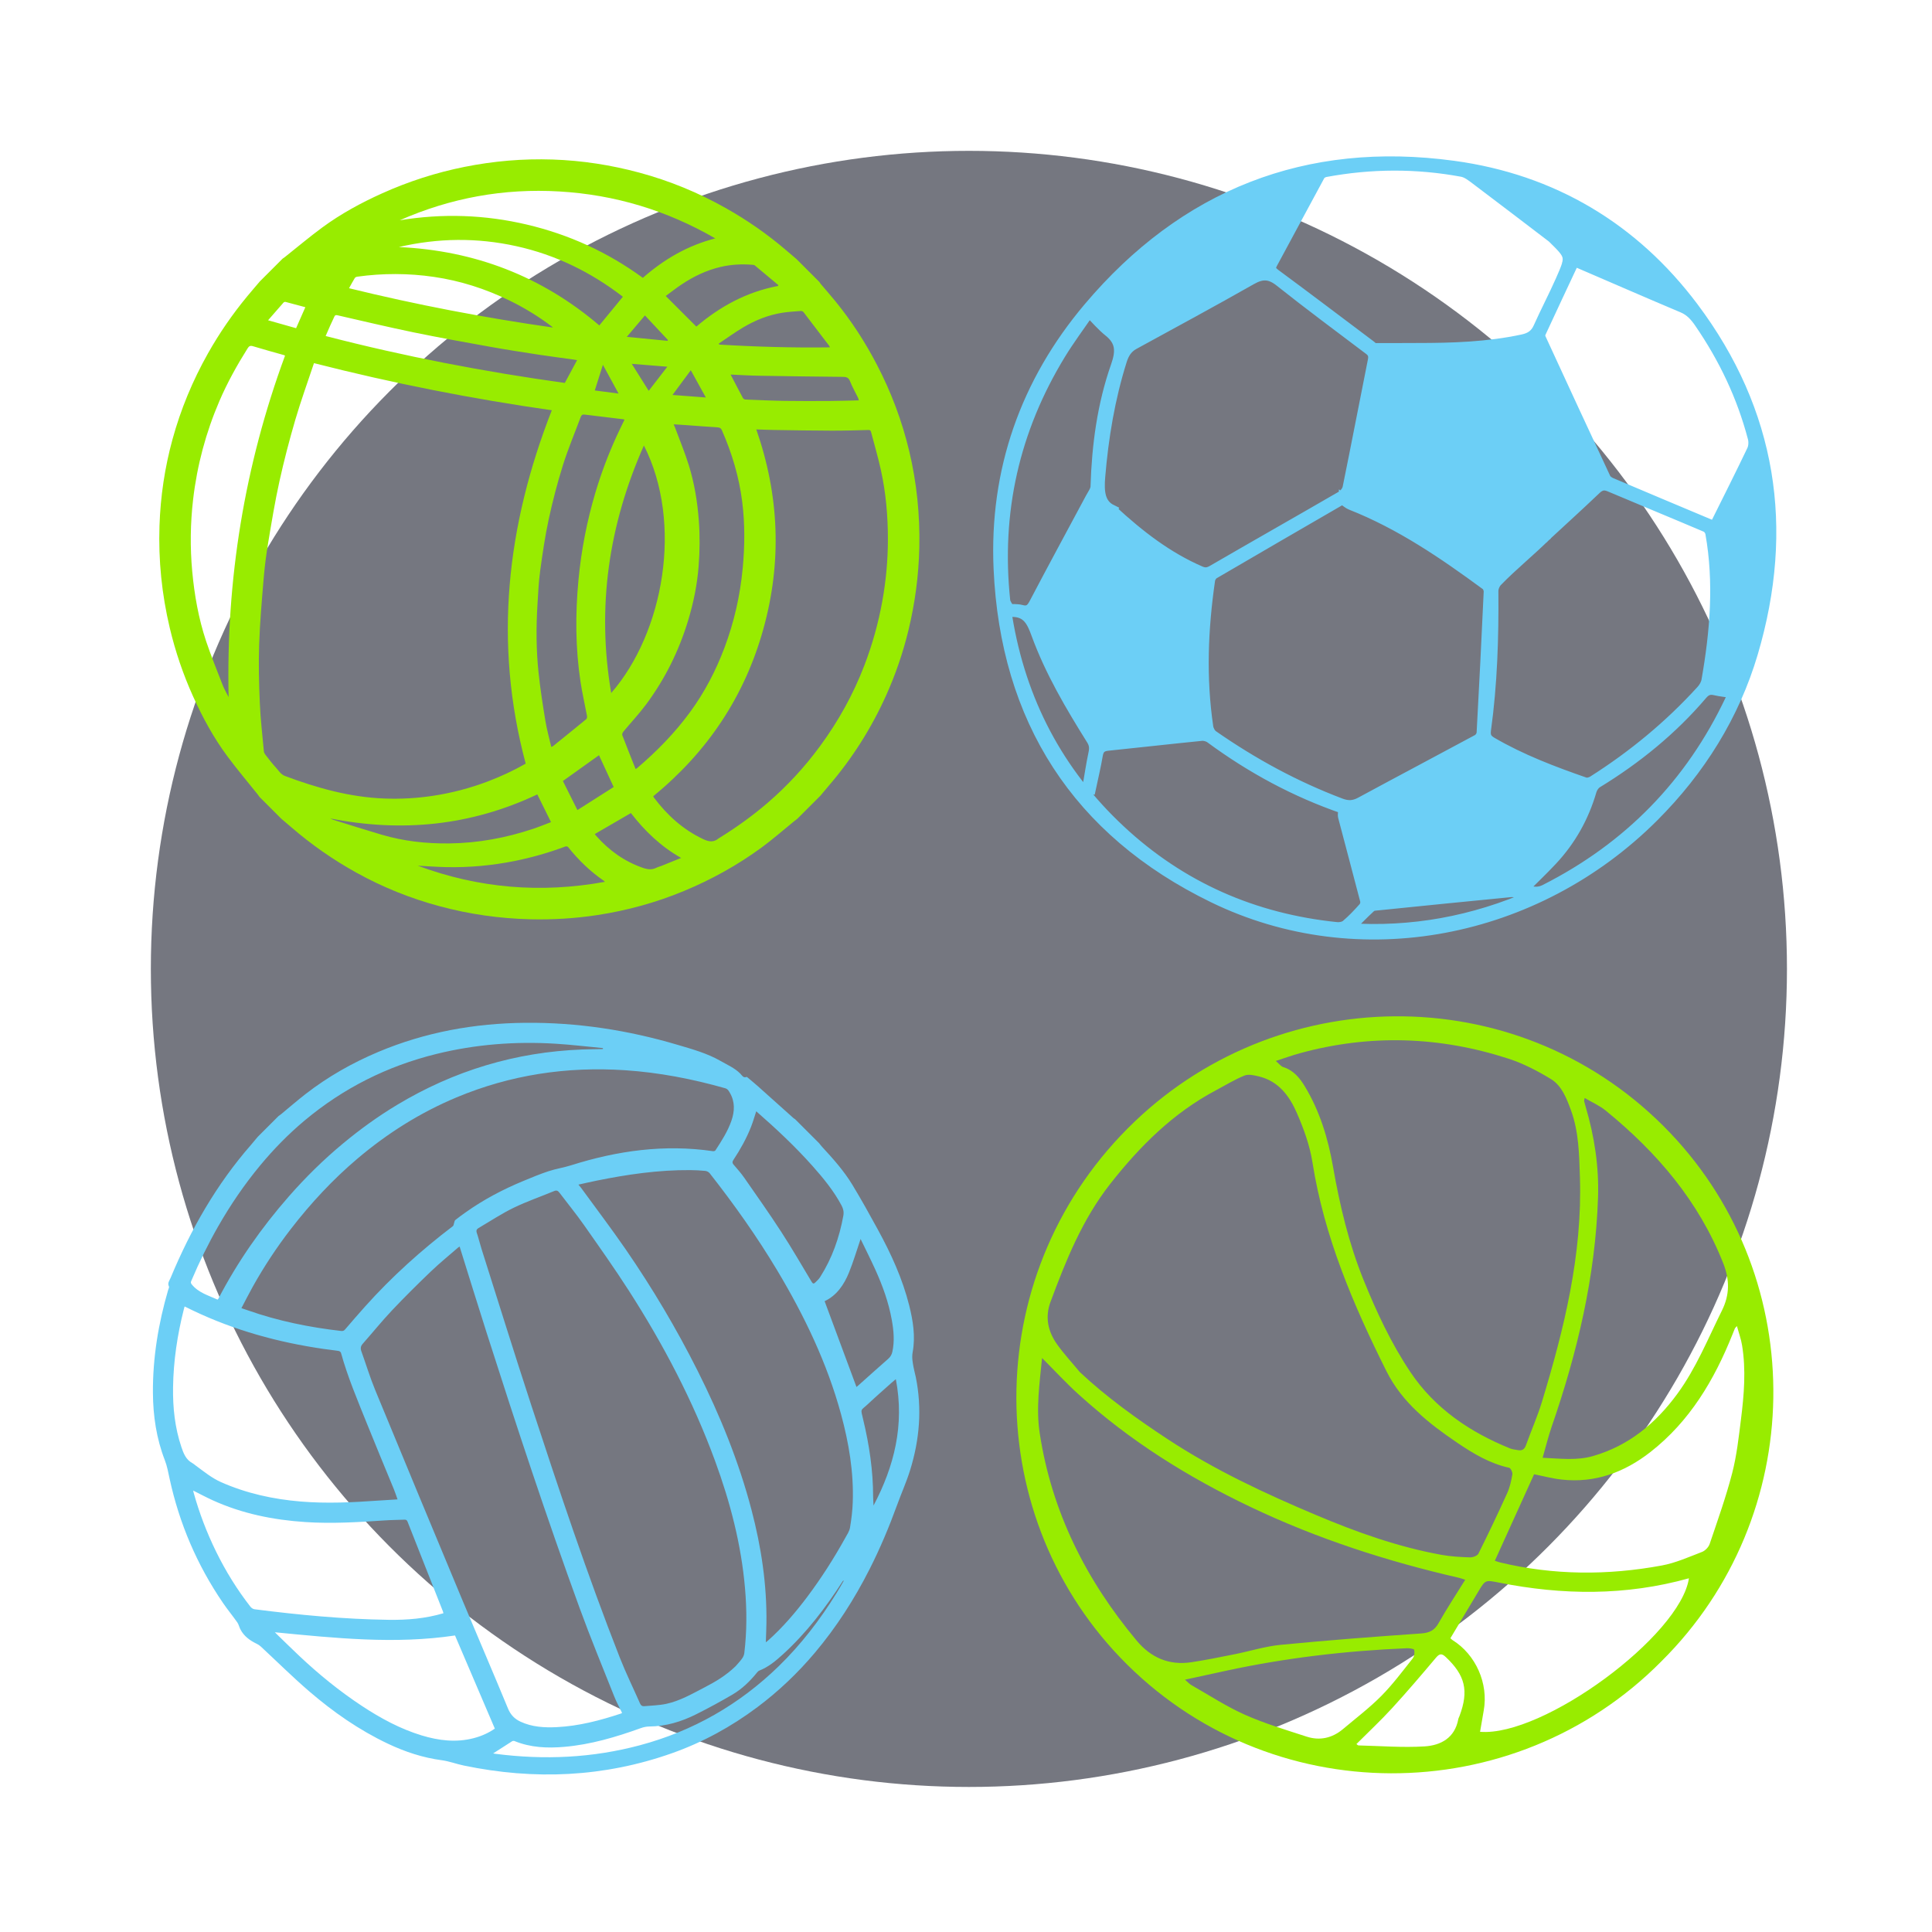 <svg width="333" height="333" viewBox="0 0 333 333" fill="none" xmlns="http://www.w3.org/2000/svg">
<circle cx="167" cy="167" r="141" fill="#757780"/>
<g clip-path="url(#clip0_387_210)">
<path d="M137.041 192.902C138.425 194.286 139.809 195.67 141.193 197.054C141.365 197.265 141.526 197.486 141.71 197.685C143.61 199.737 145.473 201.832 146.925 204.226C148.457 206.753 149.891 209.338 151.308 211.931C153.586 216.097 155.554 220.395 156.712 225.013C157.377 227.666 157.804 230.356 157.307 233.061C157.137 233.986 157.307 234.813 157.463 235.676C157.566 236.246 157.735 236.805 157.85 237.373C158.949 242.824 158.492 248.171 156.866 253.407C156.241 255.423 155.368 257.358 154.646 259.345C153.263 263.149 151.702 266.875 149.872 270.482C147.261 275.627 144.17 280.457 140.452 284.865C137.508 288.355 134.221 291.488 130.561 294.232C126.042 297.621 121.136 300.306 115.804 302.19C104.103 306.322 92.124 306.848 79.931 304.307C78.664 304.043 77.428 303.566 76.153 303.396C72.886 302.961 69.809 301.944 66.841 300.536C61.892 298.19 57.43 295.076 53.292 291.516C50.421 289.046 47.726 286.37 44.947 283.792C44.752 283.611 44.517 283.456 44.276 283.34C43.079 282.762 42.031 282.019 41.414 280.793C41.224 280.415 41.138 279.973 40.899 279.633C40.099 278.497 39.211 277.421 38.428 276.274C33.954 269.722 30.9 262.573 29.228 254.846C28.998 253.784 28.805 252.698 28.414 251.691C26.956 247.932 26.383 244.039 26.358 240.06C26.318 234.001 27.303 228.102 28.988 222.319C29.045 222.125 29.192 221.876 29.122 221.74C28.82 221.152 29.207 220.731 29.398 220.272C32.868 211.924 37.296 204.161 43.255 197.337C43.654 196.88 44.035 196.408 44.426 195.943C45.623 194.746 46.82 193.55 48.017 192.352C48.152 192.257 48.294 192.169 48.421 192.065C49.842 190.893 51.232 189.681 52.687 188.553C56.536 185.568 60.749 183.182 65.241 181.292C73.314 177.899 81.79 176.369 90.562 176.29C99.484 176.21 108.228 177.548 116.806 180.092C119.337 180.842 121.899 181.543 124.218 182.879C125.383 183.55 126.641 184.082 127.612 185.065C127.903 185.361 128.111 185.845 128.681 185.617C128.726 185.599 128.825 185.693 128.889 185.747C129.466 186.233 130.053 186.709 130.616 187.21C132.663 189.036 134.703 190.871 136.748 192.701C136.836 192.78 136.944 192.835 137.042 192.902L137.041 192.902ZM126.76 287.218C127.051 286.882 127.499 286.416 127.88 285.9C128.08 285.628 128.246 285.281 128.286 284.95C128.736 281.238 128.734 277.511 128.413 273.779C127.762 266.203 125.857 258.902 123.236 251.766C119.436 241.416 114.327 231.705 108.37 222.429C105.904 218.589 103.26 214.859 100.635 211.121C99.308 209.232 97.839 207.44 96.444 205.596C96.191 205.261 95.963 205.103 95.517 205.289C93.192 206.256 90.797 207.075 88.537 208.172C86.447 209.186 84.498 210.483 82.489 211.66C82.168 211.848 82.037 212.073 82.179 212.493C82.487 213.396 82.7 214.331 82.99 215.242C85.854 224.272 88.662 233.32 91.61 242.323C96.375 256.871 101.213 271.398 106.813 285.664C107.872 288.36 109.155 290.97 110.324 293.626C110.47 293.957 110.691 294.113 111.036 294.08C112.3 293.959 113.589 293.943 114.822 293.68C117.215 293.167 119.318 291.933 121.464 290.824C123.317 289.865 125.101 288.81 126.759 287.219L126.76 287.218ZM79.221 214.865C79.132 214.919 79.038 214.96 78.965 215.023C77.396 216.389 75.776 217.702 74.275 219.139C71.99 221.327 69.74 223.556 67.568 225.854C65.817 227.709 64.212 229.701 62.52 231.614C62.162 232.018 62.104 232.404 62.283 232.9C63.084 235.134 63.772 237.411 64.675 239.602C69.672 251.725 74.708 263.832 79.755 275.934C82.339 282.126 85.001 288.287 87.562 294.489C88.013 295.58 88.7 296.275 89.715 296.747C91.717 297.679 93.837 297.795 95.976 297.689C99.798 297.499 103.449 296.533 107.048 295.342C107.118 295.319 107.178 295.263 107.222 295.235C106.768 294.294 106.272 293.41 105.902 292.478C103.88 287.386 101.782 282.318 99.906 277.174C94.209 261.548 89.005 245.759 83.944 229.925C82.348 224.933 80.807 219.925 79.223 214.864L79.221 214.865ZM99.695 204.181C99.902 204.429 100.04 204.579 100.158 204.741C102.727 208.269 105.371 211.747 107.846 215.339C112.458 222.037 116.602 229.015 120.249 236.281C124.117 243.986 127.351 251.929 129.535 260.263C131.211 266.655 132.19 273.136 132.102 279.739C132.088 280.822 132.035 281.902 131.997 283.064C132.158 282.941 132.264 282.869 132.36 282.784C134.906 280.509 137.117 277.928 139.16 275.204C141.574 271.985 143.734 268.597 145.688 265.077C146.006 264.506 146.402 263.923 146.507 263.299C146.753 261.846 146.933 260.368 146.982 258.893C147.158 253.76 146.314 248.736 144.969 243.781C142.574 234.97 138.655 226.813 133.975 218.988C130.475 213.137 126.534 207.586 122.323 202.221C122.159 202.013 121.832 201.842 121.567 201.816C120.703 201.729 119.832 201.687 118.964 201.68C113.467 201.638 108.075 202.429 102.722 203.52C101.744 203.72 100.772 203.945 99.695 204.182L99.695 204.181ZM41.61 225.474C42.041 225.62 42.394 225.736 42.745 225.859C47.964 227.695 53.338 228.779 58.809 229.406C59.116 229.441 59.297 229.357 59.497 229.124C60.629 227.8 61.768 226.483 62.931 225.185C67.515 220.066 72.601 215.492 78.067 211.333C78.189 211.239 78.197 210.998 78.26 210.827C78.329 210.641 78.344 210.389 78.477 210.283C79.07 209.807 79.689 209.365 80.309 208.925C83.379 206.745 86.695 205.005 90.173 203.564C91.609 202.97 93.044 202.366 94.517 201.879C95.797 201.456 97.153 201.256 98.44 200.848C106.401 198.331 114.511 197.189 122.896 198.418C123.031 198.437 123.25 198.375 123.315 198.276C124.371 196.645 125.435 195.008 126.072 193.158C126.623 191.559 126.709 189.924 125.803 188.366C125.611 188.037 125.443 187.7 124.995 187.572C119.34 185.963 113.605 184.856 107.747 184.466C97.668 183.794 87.964 185.266 78.684 189.148C72.441 191.76 66.793 195.318 61.64 199.678C57.359 203.3 53.567 207.382 50.146 211.812C47.707 214.969 45.51 218.295 43.563 221.782C42.891 222.986 42.272 224.218 41.61 225.474L41.61 225.474ZM31.82 225.183C31.765 225.381 31.717 225.543 31.676 225.707C30.564 230.101 29.894 234.565 29.828 239.115C29.777 242.609 30.135 246.057 31.263 249.407C31.637 250.518 32.045 251.592 33.172 252.191C33.366 252.295 33.531 252.455 33.711 252.586C35.132 253.622 36.483 254.749 38.121 255.473C42.509 257.409 47.102 258.409 51.838 258.803C56.291 259.173 60.73 258.957 65.166 258.643C66.265 258.565 67.366 258.507 68.521 258.435C68.303 257.828 68.122 257.259 67.897 256.708C66.344 252.915 64.753 249.137 63.228 245.333C61.619 241.324 59.922 237.345 58.771 233.172C58.733 233.033 58.515 232.871 58.362 232.848C57.503 232.711 56.636 232.626 55.775 232.502C47.95 231.37 40.39 229.294 33.212 225.861C32.754 225.641 32.299 225.416 31.82 225.182L31.82 225.183ZM76.433 278.057C76.408 277.967 76.385 277.852 76.344 277.745C74.308 272.585 72.269 267.426 70.24 262.264C70.131 261.987 69.967 261.92 69.7 261.931C68.595 261.977 67.486 261.978 66.383 262.054C61.796 262.365 57.209 262.646 52.601 262.34C47.085 261.973 41.726 260.894 36.644 258.581C35.523 258.07 34.434 257.485 33.295 256.915C33.321 257.039 33.336 257.136 33.363 257.23C34.34 260.758 35.64 264.167 37.256 267.459C38.903 270.813 40.861 273.979 43.162 276.93C43.323 277.135 43.607 277.336 43.853 277.369C51.542 278.355 59.246 279.086 66.994 279.193C70.197 279.237 73.342 278.98 76.433 278.057ZM103.918 180.815C103.919 180.76 103.92 180.705 103.92 180.649C101.207 180.393 98.496 180.065 95.778 179.896C88.826 179.468 81.958 179.996 75.209 181.662C66.744 183.751 59.161 187.56 52.498 193.137C49.703 195.477 47.163 198.074 44.834 200.885C42.121 204.159 39.737 207.657 37.626 211.346C35.897 214.368 34.36 217.489 33.003 220.701C32.911 220.916 32.814 221.082 33.017 221.338C34.188 222.822 35.929 223.278 37.504 224.005C37.577 223.923 37.606 223.903 37.621 223.873C40.946 217.48 45.048 211.623 49.783 206.216C52.651 202.941 55.749 199.893 59.104 197.107C62.047 194.662 65.135 192.427 68.414 190.453C78.216 184.551 88.853 181.326 100.36 180.89C101.545 180.845 102.732 180.839 103.918 180.815L103.918 180.815ZM78.426 281.891C68.114 283.435 57.801 282.351 47.379 281.339C47.576 281.536 47.692 281.654 47.811 281.77C49.081 282.999 50.339 284.24 51.625 285.451C54.974 288.605 58.532 291.499 62.374 294.033C65.6 296.16 68.974 297.99 72.679 299.118C75.634 300.017 78.623 300.374 81.647 299.59C83 299.239 84.249 298.673 85.288 297.942C82.983 292.547 80.703 287.218 78.426 281.891ZM130.346 191.543C130.039 192.47 129.788 193.365 129.448 194.225C128.658 196.23 127.613 198.103 126.428 199.895C126.23 200.194 126.17 200.424 126.443 200.739C127.083 201.476 127.733 202.212 128.289 203.012C130.438 206.1 132.611 209.174 134.659 212.329C136.491 215.153 138.176 218.071 139.909 220.959C140.104 221.283 140.277 221.289 140.498 221.071C140.799 220.776 141.124 220.486 141.347 220.136C143.419 216.888 144.675 213.32 145.359 209.527C145.475 208.883 145.351 208.343 145.049 207.775C143.711 205.26 141.919 203.076 140.04 200.964C137.049 197.6 133.766 194.531 130.346 191.543L130.346 191.543ZM148.332 213.553C147.659 215.525 147.088 217.477 146.326 219.349C145.465 221.467 144.193 223.305 142.132 224.272C143.968 229.218 145.792 234.13 147.624 239.063C147.741 238.962 147.868 238.856 147.991 238.748C149.681 237.24 151.363 235.721 153.068 234.23C153.458 233.889 153.695 233.507 153.805 233.005C154.206 231.175 154.038 229.345 153.713 227.524C153.172 224.486 152.125 221.599 150.851 218.791C150.049 217.023 149.17 215.289 148.332 213.554L148.332 213.553ZM84.997 302.221C85.076 302.234 85.236 302.265 85.397 302.286C93.819 303.382 102.136 302.996 110.312 300.806C119.456 298.357 127.396 293.808 134.166 287.241C138.072 283.454 141.354 279.171 144.208 274.547C144.429 274.188 144.644 273.825 144.858 273.461C145.057 273.12 145.252 272.776 145.448 272.433C145.342 272.446 145.285 272.485 145.25 272.541C142.29 277.134 138.996 281.453 134.944 285.145C133.721 286.261 132.45 287.325 130.875 287.946C130.729 288.004 130.597 288.133 130.496 288.258C129.289 289.761 127.914 291.098 126.254 292.072C124.203 293.276 122.108 294.412 119.98 295.48C117.446 296.752 114.766 297.562 111.876 297.582C111.397 297.586 110.9 297.698 110.448 297.861C106.164 299.403 101.816 300.699 97.239 301.09C94.331 301.339 91.454 301.221 88.683 300.089C88.566 300.041 88.374 300.055 88.27 300.122C87.163 300.819 86.065 301.534 84.998 302.222L84.997 302.221ZM154.406 237.714C154.095 237.976 153.871 238.153 153.659 238.343C152.312 239.552 150.945 240.738 149.628 241.979C148.313 243.219 148.294 242.663 148.78 244.684C149.829 249.05 150.488 253.459 150.491 257.946C150.491 258.462 150.539 258.98 150.565 259.496C154.132 252.727 155.924 245.606 154.407 237.714L154.406 237.714Z" fill="#6CCFF6"/>
</g>
<path d="M284.95 140.681C264.723 160.908 234.244 166.818 209.152 154.606C185.755 143.22 173.414 123.987 172.254 98.012C171.501 81.142 176.85 65.948 187.727 53.075C204.146 33.646 225.207 25.264 250.528 28.709C267.56 31.027 281.514 39.365 291.767 53.02C305.229 70.948 308.354 91.045 302.007 112.525C298.842 123.235 292.971 132.66 284.951 140.68L284.95 140.681ZM173.868 105.109C174.573 105.146 175.311 105.064 175.977 105.246C177.186 105.574 177.776 105.168 178.355 104.066C181.54 97.984 184.824 91.954 188.062 85.9C188.412 85.246 188.942 84.561 188.963 83.877C189.181 76.786 190.107 69.795 192.46 63.102C193.345 60.585 193.328 58.78 191.187 57.068C189.986 56.108 188.981 54.906 187.701 53.626C185.963 56.169 184.217 58.501 182.705 60.975C174.707 74.066 171.509 88.264 173.123 103.527C173.18 104.071 173.62 104.575 173.882 105.099C173.342 105.463 173.334 105.464 173.489 106.406C175.855 120.847 182.292 133.16 192.991 143.148C203.519 152.977 216.066 158.463 230.373 159.933C230.936 159.99 231.684 159.855 232.093 159.51C233.186 158.588 234.178 157.535 235.129 156.462C235.386 156.172 235.526 155.581 235.429 155.204C234.187 150.388 232.881 145.589 231.629 140.774C231.519 140.351 231.667 139.862 231.7 139.344C231.717 139.355 231.649 139.288 231.567 139.259C223.313 136.419 215.726 132.326 208.706 127.15C208.28 126.837 207.615 126.645 207.092 126.697C201.693 127.234 196.301 127.848 190.903 128.404C189.796 128.518 189.272 129.019 189.085 130.13C188.766 132.036 188.308 133.918 187.908 135.811L187.56 135.744C187.901 133.768 188.19 131.78 188.606 129.82C188.794 128.932 188.74 128.25 188.233 127.439C184.588 121.615 181.089 115.691 178.73 109.215C177.933 107.023 177.1 105.35 174.501 105.331C174.29 105.329 174.08 105.187 173.869 105.112L173.868 105.109ZM231.767 86.193L231.635 85.761C224.148 90.102 216.656 94.436 209.186 98.809C208.829 99.019 208.5 99.539 208.439 99.957C207.213 108.394 206.871 116.85 208.123 125.316C208.205 125.866 208.56 126.538 209.001 126.846C215.878 131.634 223.188 135.614 231.043 138.583C232.336 139.072 233.368 139.016 234.575 138.363C241.281 134.731 248.028 131.178 254.739 127.554C255.114 127.351 255.484 126.768 255.508 126.342C255.955 118.231 256.358 110.119 256.73 102.006C256.748 101.592 256.523 100.996 256.207 100.762C248.893 95.386 241.417 90.273 232.899 86.914C232.491 86.753 232.143 86.436 231.767 86.191V86.193ZM191.564 87.969C196.414 92.449 201.206 96.11 206.843 98.56C207.672 98.92 208.269 98.846 209.066 98.382C216.434 94.107 223.848 89.91 231.217 85.638C231.747 85.331 232.286 84.666 232.405 84.081C233.894 76.783 235.292 69.466 236.752 62.161C236.923 61.304 236.777 60.74 236.065 60.202C230.909 56.312 225.721 52.46 220.664 48.443C218.929 47.064 217.547 47.011 215.651 48.087C208.951 51.895 202.169 55.556 195.408 59.254C194.229 59.898 193.629 60.866 193.231 62.134C191.174 68.679 190.06 75.379 189.494 82.207C189.281 84.776 189.463 86.937 191.565 87.967L191.564 87.969ZM266.511 92.146C266.413 92.048 266.588 92.256 266.489 92.156C263.73 94.915 260.677 97.345 257.963 100.149C257.556 100.571 257.257 101.302 257.262 101.888C257.331 109.888 257.084 117.871 255.99 125.804C255.832 126.953 256.184 127.512 257.106 128.047C262.178 130.995 267.629 133.065 273.143 134.983C273.555 135.126 274.208 134.959 274.605 134.708C281.54 130.312 287.821 125.122 293.349 119.044C293.777 118.574 294.149 117.928 294.257 117.311C295.739 108.866 296.444 100.392 294.926 91.869C294.853 91.453 294.482 90.911 294.111 90.753C288.58 88.398 283.02 86.117 277.487 83.771C276.473 83.341 275.783 83.514 274.994 84.267C272.202 86.931 269.344 89.526 266.512 92.145L266.511 92.146ZM267.624 40.87C263.234 37.526 258.853 34.169 254.442 30.849C253.703 30.293 252.884 29.642 252.019 29.482C244.166 28.024 236.298 28.063 228.446 29.522C228.061 29.593 227.573 29.864 227.397 30.186C224.649 35.225 221.96 40.297 219.218 45.34C218.698 46.296 218.956 46.754 219.807 47.382C225.294 51.427 230.722 55.551 236.172 59.646C236.411 59.825 236.667 60.125 236.917 60.128C239.359 60.154 241.8 60.116 244.242 60.118C250.357 60.121 256.451 59.926 262.467 58.632C263.813 58.343 264.701 57.762 265.275 56.478C266.501 53.735 267.905 51.071 269.119 48.323C270.969 44.132 270.927 44.113 267.624 40.87ZM271.25 44.92C269.277 49.13 267.353 53.215 265.458 57.315C265.331 57.592 265.308 58.024 265.433 58.295C269.143 66.361 272.872 74.418 276.632 82.461C276.805 82.831 277.258 83.156 277.656 83.325C283.224 85.693 288.805 88.031 294.383 90.376C294.737 90.525 295.096 90.664 295.448 90.805C295.631 90.57 295.769 90.443 295.846 90.289C297.942 86.076 300.06 81.875 302.087 77.631C302.38 77.018 302.422 76.141 302.247 75.473C300.363 68.284 297.21 61.67 293.001 55.552C292.232 54.433 291.388 53.478 290.061 52.919C284.108 50.411 278.19 47.822 272.255 45.271C271.854 45.098 271.429 44.984 271.247 44.922L271.25 44.92ZM262.396 153.272C263.645 153.732 264.86 154.187 266.375 153.418C280.773 146.115 291.452 135.216 298.353 120.621C298.531 120.242 298.671 119.844 298.872 119.349C297.653 119.167 296.619 119.079 295.622 118.845C294.63 118.613 293.978 118.866 293.302 119.658C288.133 125.722 282.027 130.681 275.24 134.834C274.773 135.12 274.357 135.717 274.201 136.253C272.89 140.779 270.654 144.776 267.44 148.208C265.824 149.935 264.105 151.563 262.396 153.272ZM232.298 160.111C243.286 160.837 253.874 158.947 264.332 154.336C263.382 154.127 262.782 153.976 262.174 153.868C261.568 153.76 260.941 153.577 260.343 153.635C252.759 154.367 245.179 155.134 237.599 155.905C237.124 155.953 236.523 155.961 236.214 156.242C234.878 157.462 233.63 158.777 232.297 160.11L232.298 160.111Z" fill="#6CCFF6" stroke="#6CCFF6" stroke-width="2"/>
<g clip-path="url(#clip1_387_210)">
<path d="M286.372 286.334C260.878 312.109 218.584 312.264 193.108 285.718C168.638 260.219 168.991 218.708 195.574 193.313C221.3 168.736 262.746 168.878 287.875 195.273C312.088 220.704 311.558 261.343 286.371 286.333L286.372 286.334ZM186.122 236.496C190.772 240.86 195.931 244.541 201.215 248.023C209.288 253.345 218.027 257.423 226.922 261.17C233.878 264.101 240.965 266.632 248.42 267.987C250.04 268.281 251.708 268.374 253.358 268.429C253.851 268.446 254.632 268.163 254.819 267.789C256.541 264.34 258.198 260.859 259.786 257.349C260.24 256.344 260.482 255.224 260.672 254.131C260.733 253.776 260.388 253.045 260.117 252.986C256.761 252.25 253.888 250.518 251.119 248.634C246.273 245.34 241.694 241.789 238.969 236.338C233.231 224.86 228.23 213.152 226.213 200.329C225.757 197.428 224.713 194.559 223.534 191.852C222.271 188.949 220.404 186.365 217.02 185.543C216.205 185.344 215.212 185.099 214.504 185.383C212.797 186.07 211.21 187.058 209.575 187.925C202.198 191.835 196.454 197.565 191.351 204.066C186.554 210.177 183.724 217.239 181.064 224.405C180.085 227.043 180.632 229.504 182.195 231.702C183.39 233.38 184.803 234.901 186.119 236.492L186.122 236.496ZM219.897 182.865C220.45 183.334 220.766 183.79 221.184 183.922C222.937 184.476 224.006 185.771 224.893 187.236C227.48 191.511 228.91 196.225 229.761 201.101C230.925 207.773 232.48 214.319 235.023 220.609C237.262 226.147 239.793 231.562 243.111 236.511C247.315 242.778 253.361 246.846 260.291 249.657C260.707 249.825 261.178 249.857 261.624 249.942C262.344 250.079 262.759 249.818 263.019 249.088C263.911 246.59 264.998 244.155 265.768 241.623C269.605 229 272.748 216.255 272.316 202.915C272.188 198.972 272.131 195.026 270.739 191.27C269.988 189.245 269.175 187.109 267.281 185.963C264.996 184.58 262.565 183.306 260.033 182.483C248.155 178.624 236.128 178.217 224.018 181.544C222.71 181.902 221.432 182.369 219.899 182.863L219.897 182.865ZM179.61 234.07C179.179 238.488 178.555 242.743 179.202 246.996C181.262 260.55 187.185 272.314 195.899 282.758C198.379 285.73 201.506 287.082 205.363 286.5C207.861 286.123 210.34 285.615 212.818 285.12C215.462 284.593 218.07 283.762 220.734 283.504C228.782 282.721 236.846 282.104 244.912 281.545C246.357 281.445 247.234 281.04 247.954 279.762C249.374 277.246 250.969 274.83 252.546 272.287C252.102 272.148 251.798 272.03 251.485 271.956C239.061 269.103 227.025 265.219 215.479 259.709C204.709 254.569 194.739 248.345 185.906 240.335C183.77 238.399 181.811 236.269 179.61 234.068L179.61 234.07ZM265.889 251.263C268.998 251.409 271.803 251.764 274.575 250.964C280.742 249.183 285.371 245.339 289.113 240.231C292.357 235.802 294.376 230.75 296.79 225.89C298.15 223.151 298.133 220.573 297.029 217.767C292.799 207.016 285.57 198.603 276.754 191.416C275.701 190.558 274.404 189.996 273.134 189.248C273.066 189.617 273.023 189.705 273.04 189.778C273.116 190.098 273.202 190.418 273.297 190.734C274.811 195.851 275.616 201.041 275.436 206.421C274.982 220.031 271.879 233.092 267.449 245.901C266.858 247.607 266.435 249.371 265.889 251.263ZM257.65 269.015C258.079 269.154 258.309 269.243 258.548 269.301C267.799 271.526 277.118 271.55 286.438 269.827C288.807 269.389 291.08 268.366 293.352 267.494C293.898 267.285 294.488 266.676 294.676 266.123C296.041 262.084 297.482 258.055 298.552 253.934C299.34 250.896 299.686 247.734 300.077 244.61C300.608 240.366 300.962 236.102 300.258 231.845C300.082 230.781 299.702 229.751 299.376 228.561C299.133 228.835 299.062 228.885 299.032 228.953C298.886 229.295 298.751 229.643 298.613 229.991C295.474 237.846 291.256 244.964 284.472 250.267C279.993 253.768 274.953 255.653 269.195 255.024C267.606 254.851 266.044 254.426 264.414 254.108C262.187 259.017 259.949 263.95 257.651 269.016L257.65 269.015ZM291.104 272.034C280.2 275.076 269.32 274.956 258.406 272.786C256.005 272.309 256.022 272.269 254.764 274.388C253.182 277.054 251.582 279.71 249.991 282.368C250.177 282.531 250.257 282.625 250.358 282.687C254.383 285.191 256.584 290.187 255.73 294.86C255.51 296.065 255.313 297.275 255.104 298.494C265.98 299.388 289.622 281.948 291.105 272.035L291.104 272.034ZM204.24 289.511C204.762 289.955 205.03 290.266 205.368 290.456C208.418 292.187 211.376 294.131 214.567 295.552C217.989 297.075 221.618 298.152 225.192 299.319C227.479 300.067 229.627 299.582 231.484 298.019C233.704 296.15 236.032 294.382 238.07 292.328C240.045 290.335 241.738 288.059 243.489 285.853C243.775 285.492 243.853 284.827 243.752 284.365C243.712 284.182 242.913 284.073 242.465 284.091C231.964 284.537 221.555 285.755 211.27 287.983C209.013 288.472 206.758 288.964 204.241 289.512L204.24 289.511ZM233.796 300.604C233.905 300.678 234.033 300.841 234.165 300.842C237.962 300.934 241.772 301.245 245.551 301.008C248.334 300.835 250.75 299.55 251.347 296.334C251.384 296.133 251.495 295.949 251.568 295.755C253.188 291.413 252.546 288.753 249.185 285.599C248.515 284.969 248.124 284.985 247.506 285.719C245.022 288.666 242.522 291.603 239.919 294.443C237.992 296.548 235.897 298.5 233.796 300.602L233.796 300.604Z" fill="#98EC00"/>
</g>
<g clip-path="url(#clip2_387_210)">
<path d="M44.793 48.498C46.099 47.192 47.406 45.885 48.712 44.579C48.847 44.483 48.988 44.394 49.117 44.291C51.257 42.593 53.346 40.827 55.545 39.21C58.752 36.851 62.243 34.955 65.87 33.322C70.424 31.271 75.151 29.75 80.053 28.766C85.072 27.759 90.135 27.325 95.252 27.496C100.32 27.665 105.298 28.437 110.188 29.753C115.404 31.157 120.366 33.2 125.075 35.854C128.809 37.958 132.311 40.392 135.562 43.186C136.133 43.677 136.708 44.162 137.282 44.65C138.588 45.956 139.894 47.263 141.201 48.569C141.285 48.691 141.362 48.821 141.457 48.934C142.313 49.947 143.189 50.942 144.025 51.969C146.785 55.359 149.143 59.012 151.16 62.891C153.617 67.613 155.471 72.556 156.709 77.734C158.016 83.198 158.571 88.737 158.453 94.35C158.352 99.199 157.71 103.977 156.567 108.686C155.636 112.522 154.356 116.246 152.737 119.849C150.178 125.543 146.868 130.763 142.792 135.495C142.325 136.037 141.873 136.591 141.413 137.139L137.423 141.129C137.238 141.271 137.049 141.408 136.868 141.556C135.006 143.067 133.204 144.66 131.273 146.075C127.122 149.114 122.649 151.595 117.89 153.57C113.079 155.568 108.099 156.935 102.958 157.72C99.137 158.305 95.293 158.536 91.426 158.447C86.119 158.324 80.904 157.576 75.78 156.201C70.756 154.853 65.963 152.926 61.411 150.402C57.41 148.183 53.678 145.58 50.216 142.591C49.646 142.1 49.07 141.616 48.497 141.129L44.721 137.352C44.625 137.217 44.536 137.078 44.433 136.949C42.696 134.775 40.896 132.649 39.237 130.419C36.838 127.196 34.924 123.676 33.273 120.018C31.559 116.222 30.225 112.293 29.262 108.236C27.888 102.443 27.29 96.576 27.489 90.624C27.658 85.573 28.395 80.607 29.729 75.736C31.151 70.543 33.2 65.603 35.846 60.91C37.802 57.439 40.051 54.175 42.585 51.104C43.31 50.225 44.056 49.366 44.793 48.498ZM90.609 131.62C85.025 110.752 87.338 90.556 95.109 70.713C81.347 68.746 67.706 66.062 54.117 62.591C53.022 65.885 51.851 69.1 50.892 72.375C49.867 75.88 48.944 79.422 48.158 82.988C47.39 86.471 46.813 89.997 46.226 93.517C45.888 95.55 45.623 97.602 45.451 99.655C45.131 103.465 44.797 107.278 44.668 111.096C44.555 114.443 44.636 117.802 44.78 121.148C44.9 123.944 45.228 126.73 45.484 129.519C45.504 129.732 45.644 129.958 45.783 130.135C46.352 130.861 46.91 131.6 47.536 132.277C48.025 132.806 48.38 133.472 49.134 133.754C54.64 135.818 60.253 137.392 66.176 137.631C69.002 137.745 71.809 137.59 74.602 137.17C77.846 136.682 81.005 135.853 84.074 134.69C86.348 133.827 88.546 132.803 90.609 131.621L90.609 131.62ZM112.593 137.244C112.636 137.334 112.655 137.4 112.695 137.452C114.975 140.488 117.702 142.973 121.175 144.621C122.178 145.097 123.002 145.233 123.871 144.496C123.883 144.485 123.901 144.481 123.916 144.472C126.875 142.647 129.694 140.628 132.329 138.361C135.713 135.448 138.722 132.176 141.361 128.579C144.508 124.292 147.071 119.674 148.977 114.701C150.36 111.092 151.396 107.388 152.08 103.583C152.712 100.076 153.035 96.542 153.038 92.983C153.042 88.947 152.696 84.937 151.825 80.992C151.345 78.817 150.719 76.675 150.152 74.519C150.093 74.295 150.027 74.106 149.689 74.115C147.561 74.172 145.432 74.234 143.303 74.227C140.033 74.218 136.764 74.16 133.494 74.112C132.462 74.097 131.429 74.05 130.356 74.017C134.327 85.407 134.786 96.883 131.561 108.456C128.33 120.055 121.932 129.604 112.59 137.244L112.593 137.244ZM109.552 132.55C109.744 132.432 109.79 132.412 109.828 132.38C113.222 129.484 116.324 126.318 118.965 122.705C121.457 119.297 123.379 115.595 124.865 111.657C126.537 107.221 127.573 102.635 128.015 97.916C128.373 94.096 128.408 90.272 127.924 86.462C127.381 82.191 126.161 78.105 124.428 74.167C124.282 73.835 124.096 73.69 123.726 73.666C121.969 73.555 120.213 73.414 118.457 73.288C117.695 73.233 116.932 73.187 116.116 73.133C116.215 73.371 116.292 73.536 116.355 73.706C117.156 75.872 118.05 78.009 118.733 80.212C119.687 83.294 120.205 86.47 120.448 89.697C120.646 92.347 120.62 94.991 120.413 97.632C120.163 100.8 119.529 103.903 118.607 106.944C117.013 112.204 114.603 117.068 111.319 121.473C110.128 123.07 108.753 124.53 107.479 126.066C107.341 126.232 107.189 126.534 107.25 126.695C107.985 128.633 108.761 130.557 109.552 132.551V132.55ZM49.128 61.298C49.056 61.257 49.018 61.225 48.972 61.212C47.183 60.704 45.386 60.219 43.608 59.676C43.141 59.533 42.921 59.654 42.685 60.028C40.856 62.938 39.19 65.931 37.828 69.095C35.486 74.54 33.971 80.199 33.285 86.082C32.805 90.207 32.752 94.341 33.132 98.477C33.507 102.565 34.224 106.594 35.517 110.491C36.387 113.109 37.455 115.662 38.444 118.24C38.575 118.582 38.759 118.905 38.923 119.234C39.079 119.544 39.242 119.851 39.404 120.159C38.95 99.9 42.133 80.287 49.129 61.299L49.128 61.298ZM95.016 128.737C95.193 128.662 95.264 128.648 95.314 128.608C97.231 127.061 99.151 125.516 101.052 123.949C101.17 123.852 101.209 123.567 101.175 123.389C100.814 121.445 100.362 119.516 100.065 117.562C99.175 111.71 99.15 105.835 99.706 99.949C100.188 94.842 101.158 89.832 102.62 84.915C103.621 81.553 104.859 78.28 106.32 75.091C106.743 74.17 107.195 73.262 107.638 72.34C107.557 72.305 107.514 72.275 107.468 72.269C105.221 71.998 102.972 71.738 100.726 71.455C100.362 71.41 100.206 71.569 100.096 71.866C99.06 74.645 97.902 77.385 97.017 80.21C96.061 83.261 95.254 86.369 94.579 89.494C93.947 92.421 93.513 95.396 93.107 98.365C92.842 100.305 92.76 102.272 92.638 104.228C92.396 108.134 92.415 112.045 92.826 115.936C93.119 118.715 93.55 121.482 94.004 124.241C94.249 125.741 94.667 127.211 95.016 128.738L95.016 128.737ZM123.285 41.091C114.871 36.233 105.952 33.561 96.404 33C86.838 32.438 77.667 34.106 68.896 37.971C76.261 36.754 83.572 37.002 90.829 38.713C98.091 40.425 104.749 43.471 110.799 47.889C114.427 44.718 118.456 42.333 123.284 41.091L123.285 41.091ZM110.983 76.786C104.938 90.426 102.816 104.575 105.347 119.45C114.408 109.029 117.783 90.177 110.983 76.786ZM99.467 62.072C99.221 62.031 99.041 61.998 98.859 61.973C96.85 61.692 94.836 61.436 92.831 61.128C90.063 60.703 87.295 60.278 84.54 59.782C80.118 58.987 75.692 58.196 71.292 57.287C66.893 56.379 62.522 55.335 58.142 54.335C57.839 54.266 57.722 54.35 57.612 54.608C57.402 55.1 57.155 55.577 56.936 56.066C56.665 56.669 56.406 57.276 56.128 57.916C69.756 61.448 83.493 64.08 97.351 66.002C98.056 64.693 98.743 63.415 99.467 62.072ZM107.359 51.147C101.845 46.903 95.772 43.925 88.997 42.431C82.234 40.938 75.482 41.01 68.743 42.582C81.803 43.178 93.358 47.606 103.298 56.089C104.655 54.437 105.984 52.819 107.358 51.148L107.359 51.147ZM60.157 49.679C71.774 52.525 83.418 54.752 95.303 56.454C95.149 56.319 95.106 56.276 95.058 56.24C92.782 54.514 90.351 53.036 87.787 51.786C83.662 49.776 79.338 48.39 74.788 47.725C70.378 47.081 65.967 47.077 61.555 47.693C61.41 47.713 61.224 47.805 61.153 47.922C60.814 48.478 60.508 49.054 60.158 49.679L60.157 49.679ZM56.928 141.068C57.115 141.152 57.295 141.26 57.491 141.32C60.258 142.177 63.019 143.056 65.797 143.874C69.591 144.993 73.48 145.418 77.427 145.372C82.401 145.315 87.229 144.42 91.935 142.84C92.963 142.496 93.968 142.082 94.974 141.702C94.171 140.079 93.389 138.5 92.611 136.926C81.158 142.332 69.269 143.507 56.928 141.067L56.928 141.068ZM104.261 151.992C104.147 151.878 104.117 151.837 104.077 151.81C101.716 150.195 99.695 148.223 97.911 145.995C97.834 145.899 97.582 145.852 97.455 145.899C94.593 146.969 91.666 147.807 88.669 148.407C84.788 149.183 80.871 149.541 76.916 149.458C75.279 149.424 73.643 149.298 72.007 149.213C82.468 153.098 93.186 154.01 104.261 151.992ZM134.104 49.29C134.12 49.24 134.136 49.189 134.153 49.139C132.805 48.008 131.459 46.876 130.105 45.755C130.011 45.677 129.858 45.653 129.729 45.642C127.862 45.487 126.015 45.581 124.186 46.012C121.722 46.593 119.488 47.677 117.401 49.08C116.502 49.684 115.649 50.353 114.744 51.016L120.021 56.293C124.105 52.822 128.725 50.295 134.104 49.291L134.104 49.29ZM125.929 64.561C126.65 65.943 127.34 67.282 128.053 68.608C128.123 68.737 128.328 68.862 128.476 68.868C130.738 68.959 133.001 69.063 135.265 69.096C137.897 69.136 140.53 69.124 143.161 69.109C144.768 69.1 146.374 69.044 148.022 69.009C147.97 68.822 147.954 68.687 147.897 68.572C147.427 67.608 146.89 66.673 146.496 65.68C146.235 65.023 145.821 64.961 145.226 64.955C140.414 64.908 135.601 64.847 130.79 64.763C129.181 64.735 127.575 64.631 125.929 64.56L125.929 64.561ZM123.896 59.213C123.92 59.273 123.943 59.334 123.967 59.393C130.304 59.776 136.647 59.959 143.042 59.87C142.979 59.728 142.963 59.658 142.923 59.607C141.444 57.66 139.966 55.711 138.474 53.774C138.392 53.667 138.186 53.59 138.046 53.6C136.977 53.685 135.903 53.74 134.845 53.906C132.433 54.283 130.194 55.188 128.107 56.424C126.66 57.282 125.297 58.278 123.896 59.213ZM108.741 140.141C106.644 141.359 104.586 142.555 102.514 143.759C102.599 143.866 102.677 143.977 102.765 144.077C104.983 146.58 107.613 148.475 110.796 149.58C111.608 149.861 112.367 149.963 113.156 149.558C113.422 149.422 113.724 149.358 114.004 149.246C115.099 148.807 116.19 148.363 117.398 147.873C113.871 145.882 111.124 143.214 108.741 140.141ZM103.24 130.169C101.193 131.633 99.143 133.097 97.022 134.614C97.817 136.205 98.635 137.845 99.524 139.624C101.696 138.242 103.758 136.931 105.772 135.649C104.878 133.713 104.046 131.913 103.24 130.17L103.24 130.169ZM51.034 56.568C51.582 55.324 52.1 54.151 52.63 52.949C51.456 52.633 50.344 52.328 49.227 52.041C49.124 52.015 48.951 52.056 48.884 52.131C48.001 53.127 47.132 54.134 46.205 55.201C47.874 55.673 49.432 56.114 51.035 56.568L51.034 56.568ZM111.162 54.367C110.11 55.61 109.122 56.776 108.034 58.06C110.493 58.301 112.775 58.524 115.057 58.747C115.079 58.699 115.101 58.651 115.122 58.602C113.821 57.21 112.52 55.819 111.162 54.367ZM115.022 63.206C112.947 63.039 110.972 62.879 108.892 62.712C109.889 64.3 110.834 65.805 111.812 67.363C112.893 65.964 113.928 64.624 115.022 63.206ZM115.914 68.074C117.895 68.225 119.719 68.364 121.659 68.511C120.783 66.924 119.964 65.442 119.065 63.815C117.988 65.27 117 66.606 115.914 68.074ZM106.618 67.834C105.694 66.138 104.833 64.559 103.917 62.879C103.428 64.423 102.981 65.833 102.516 67.3C103.885 67.478 105.188 67.648 106.618 67.834Z" fill="#98EC00"/>
</g>
<defs>
<clipPath id="clip0_387_210">
<rect width="131" height="130" fill="white" transform="translate(92.254 148.115) rotate(45)"/>
</clipPath>
<clipPath id="clip1_387_210">
<rect width="130" height="131" fill="white" transform="translate(240.746 148.115) rotate(45)"/>
</clipPath>
<clipPath id="clip2_387_210">
<rect width="131" height="131" fill="white" transform="translate(92.961 0.33) rotate(45)"/>
</clipPath>
</defs>
</svg>
